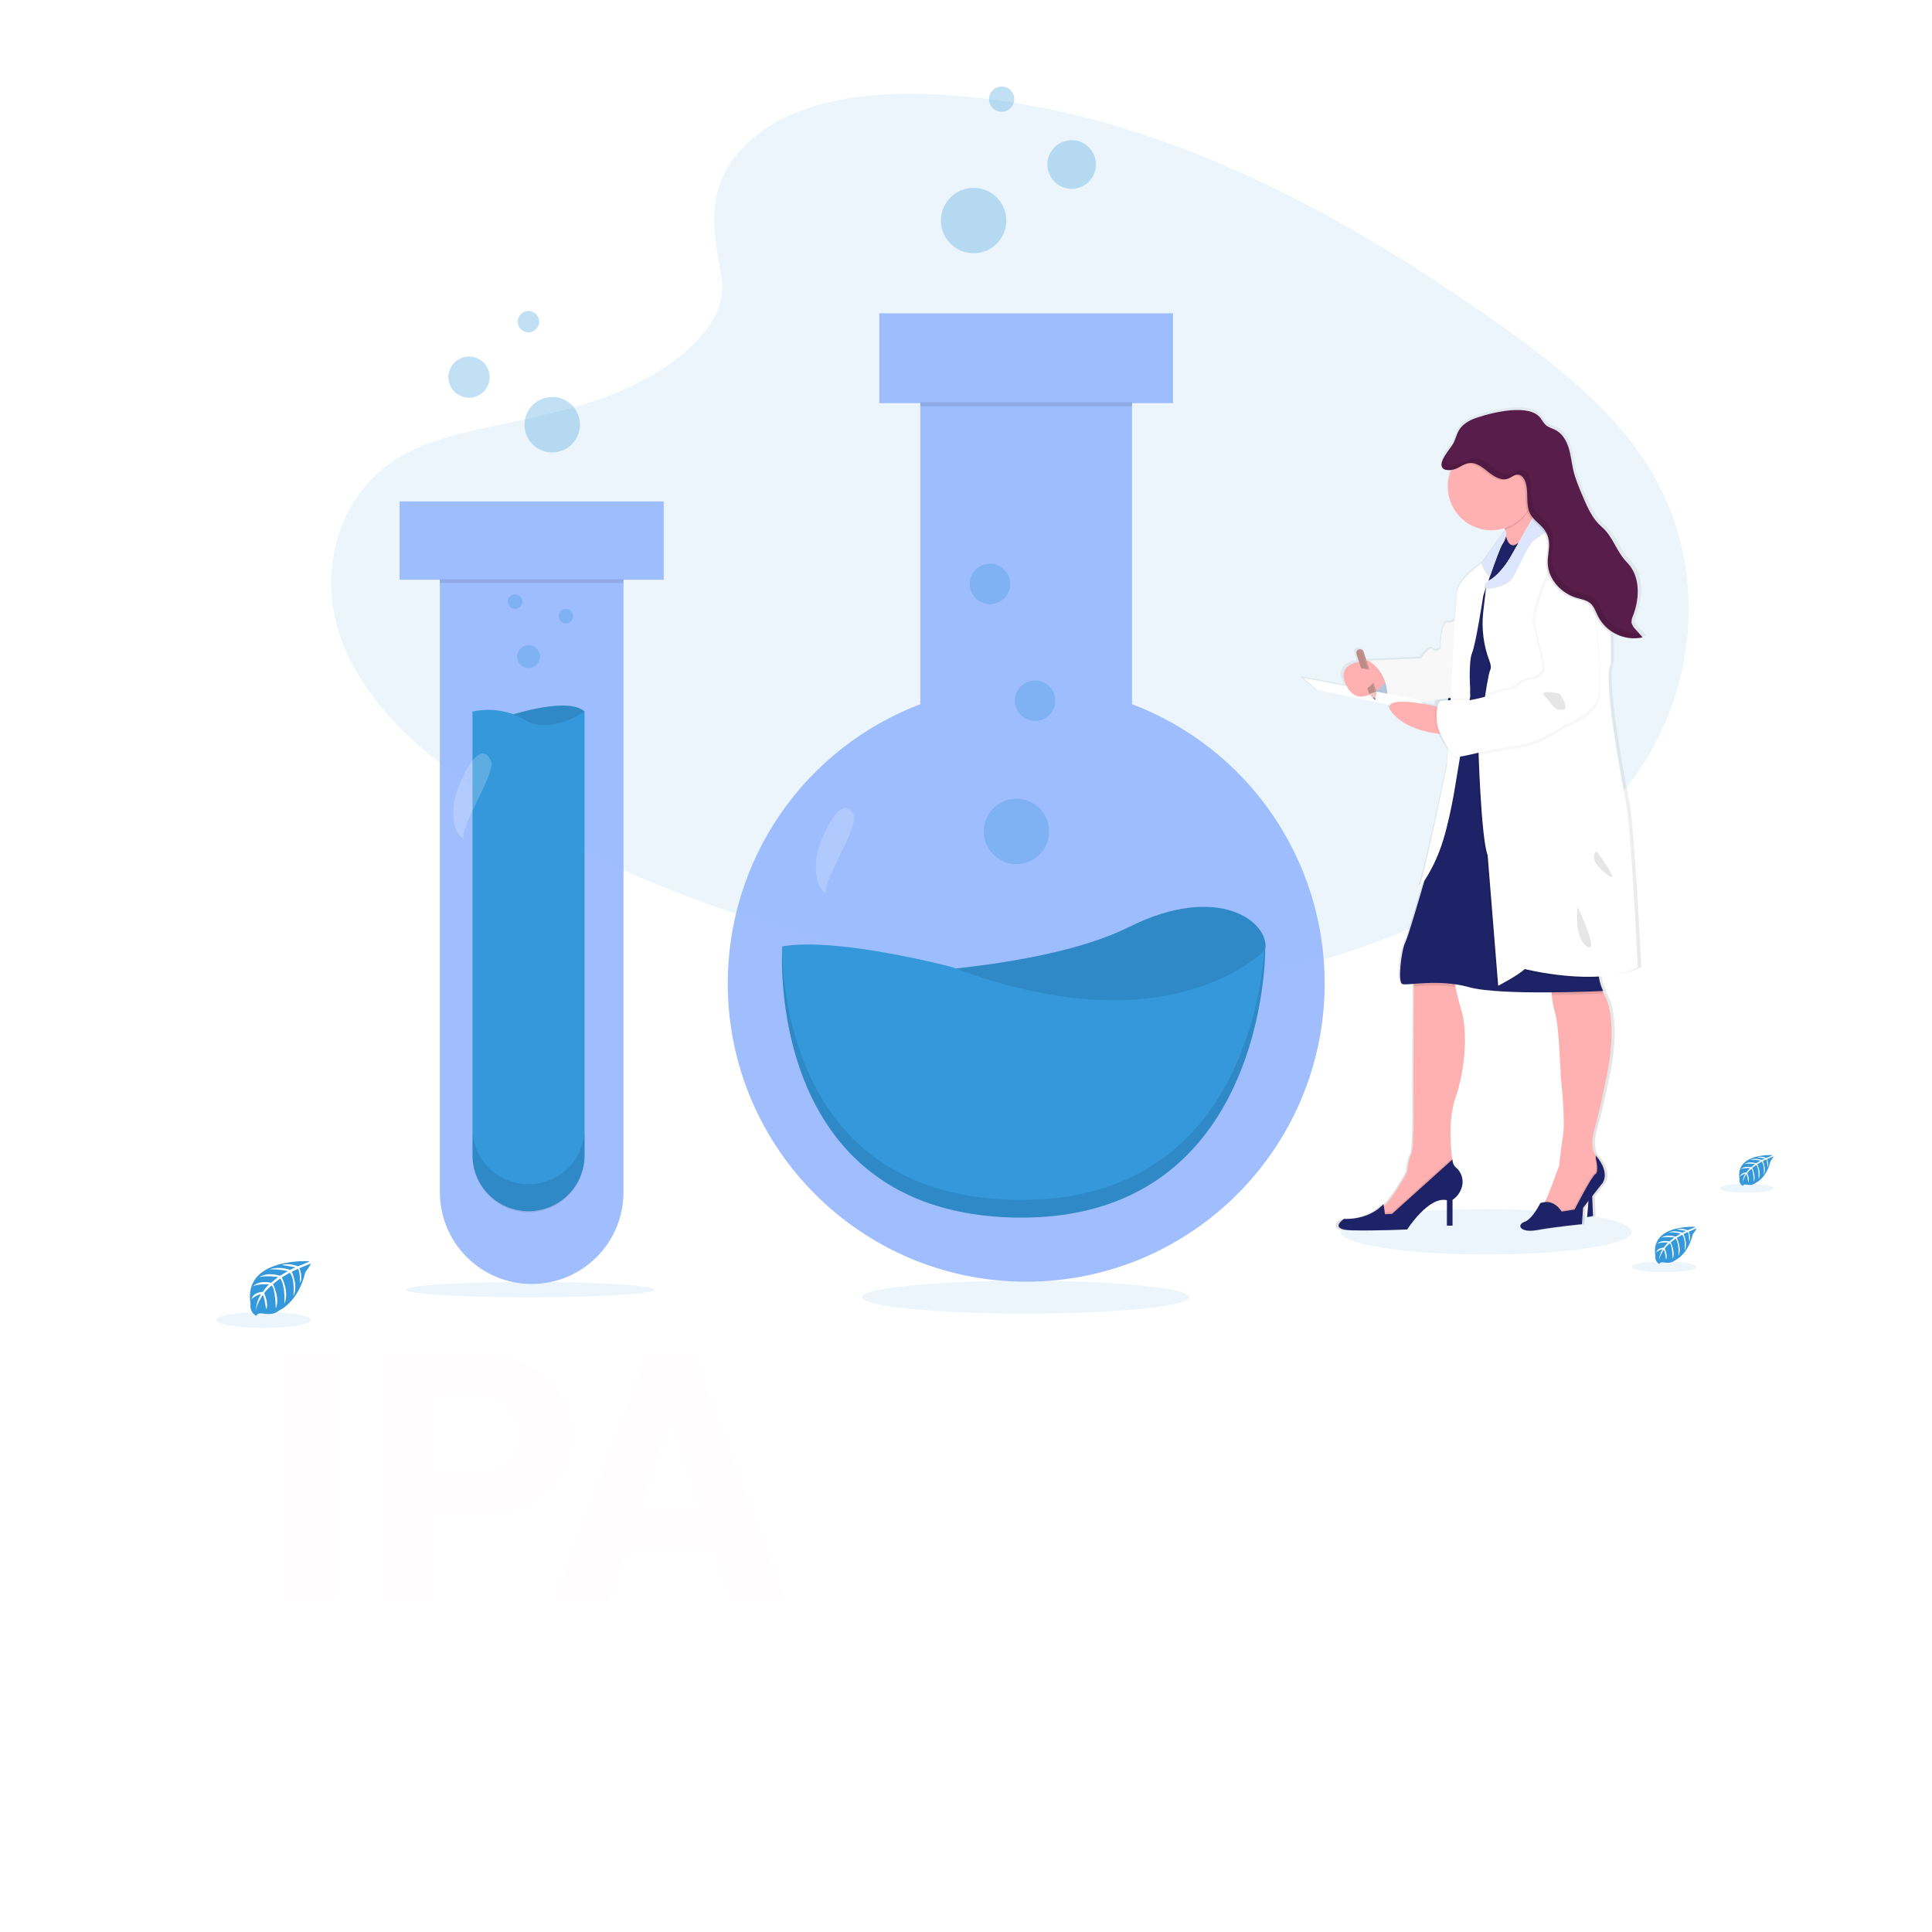 <svg width="134" height="134" viewBox="0 0 134 134" fill="none" xmlns="http://www.w3.org/2000/svg">
<g filter="url(#filter0_dddddd_46:39)">
<rect width="134" height="134" rx="24" fill="#A1D5F9"/>
</g>
<path d="M21.456 87.474C21.456 87.474 16.834 87.195 17.378 90.435C17.378 90.435 17.269 91.007 17.788 91.267C17.788 91.267 17.797 91.026 18.263 91.108C18.429 91.136 18.597 91.144 18.765 91.132C18.992 91.117 19.208 91.028 19.38 90.879C19.38 90.879 20.679 90.342 21.185 88.218C21.185 88.218 21.559 87.755 21.544 87.635L20.764 87.963C20.764 87.963 21.03 88.527 20.821 88.994C20.821 88.994 20.795 87.984 20.645 88.01C20.614 88.015 20.24 88.205 20.24 88.205C20.24 88.205 20.698 89.189 20.349 89.898C20.349 89.898 20.481 88.69 20.094 88.275L19.547 88.597C19.547 88.597 20.084 89.609 19.72 90.435C19.72 90.435 19.813 89.168 19.432 88.674L18.934 89.062C18.934 89.062 19.438 90.061 19.13 90.745C19.13 90.745 19.091 89.27 18.826 89.159C18.826 89.159 18.389 89.543 18.324 89.706C18.324 89.706 18.67 90.429 18.456 90.812C18.456 90.812 18.324 89.828 18.217 89.828C18.217 89.828 17.78 90.479 17.738 90.921C17.738 90.921 17.757 90.257 18.111 89.761C17.861 89.808 17.63 89.928 17.447 90.105C17.447 90.105 17.515 89.644 18.218 89.604C18.218 89.604 18.577 89.111 18.673 89.08C18.673 89.08 17.973 89.022 17.549 89.21C17.549 89.21 17.922 88.773 18.801 88.973L19.293 88.572C19.293 88.572 18.371 88.446 17.981 88.585C17.981 88.585 18.43 88.201 19.425 88.481L19.96 88.161C19.96 88.161 19.174 87.992 18.706 88.052C18.706 88.052 19.2 87.785 20.117 88.074L20.499 87.902C20.499 87.902 19.923 87.793 19.755 87.771C19.586 87.749 19.578 87.707 19.578 87.707C19.942 87.646 20.317 87.687 20.659 87.827C20.659 87.827 21.47 87.525 21.456 87.474Z" fill="#3498DB"/>
<path opacity="0.1" d="M18.272 92.102C20.079 92.102 21.544 91.855 21.544 91.549C21.544 91.243 20.079 90.996 18.272 90.996C16.465 90.996 15 91.243 15 91.549C15 91.855 16.465 92.102 18.272 92.102Z" fill="#3498DB"/>
<path d="M122.947 80.115C122.947 80.115 120.34 79.958 120.651 81.784C120.635 81.877 120.649 81.972 120.691 82.057C120.732 82.141 120.799 82.21 120.883 82.254C120.883 82.254 120.883 82.119 121.15 82.165C121.243 82.18 121.338 82.184 121.433 82.178C121.561 82.169 121.682 82.12 121.779 82.036C121.779 82.036 122.512 81.733 122.797 80.535C122.797 80.535 123.007 80.274 123 80.207L122.562 80.395C122.562 80.395 122.712 80.713 122.594 80.977C122.594 80.977 122.58 80.407 122.496 80.421C122.478 80.421 122.266 80.53 122.266 80.53C122.266 80.53 122.525 81.077 122.331 81.483C122.331 81.483 122.404 80.803 122.186 80.569L121.876 80.75C121.876 80.75 122.179 81.322 121.973 81.787C121.973 81.787 122.027 81.072 121.811 80.794L121.53 81.013C121.53 81.013 121.814 81.575 121.639 81.962C121.639 81.962 121.617 81.13 121.468 81.068C121.361 81.158 121.266 81.26 121.185 81.373C121.185 81.373 121.379 81.781 121.259 81.997C121.259 81.997 121.185 81.443 121.123 81.441C121.123 81.441 120.879 81.807 120.854 82.059C120.866 81.825 120.938 81.599 121.064 81.403C120.923 81.429 120.793 81.497 120.69 81.597C120.69 81.597 120.729 81.337 121.128 81.314C121.128 81.314 121.33 81.036 121.385 81.019C121.385 81.019 120.99 80.986 120.75 81.092C120.75 81.092 120.961 80.847 121.457 80.959L121.734 80.732C121.734 80.732 121.214 80.661 120.994 80.74C120.994 80.74 121.248 80.521 121.808 80.681L122.11 80.5C121.878 80.45 121.64 80.429 121.403 80.44C121.403 80.44 121.681 80.289 122.198 80.452L122.417 80.355C122.417 80.355 122.089 80.291 121.998 80.282C121.907 80.272 121.898 80.246 121.898 80.246C122.103 80.211 122.314 80.235 122.508 80.313C122.508 80.313 122.955 80.144 122.947 80.115Z" fill="#3498DB"/>
<path opacity="0.1" d="M121.152 82.725C122.171 82.725 122.996 82.585 122.996 82.413C122.996 82.241 122.171 82.101 121.152 82.101C120.133 82.101 119.307 82.241 119.307 82.413C119.307 82.585 120.133 82.725 121.152 82.725Z" fill="#3498DB"/>
<path d="M117.587 85.088C117.587 85.088 114.44 84.898 114.816 87.105C114.797 87.217 114.814 87.332 114.864 87.434C114.914 87.536 114.995 87.62 115.096 87.673C115.096 87.673 115.096 87.509 115.424 87.563C115.537 87.582 115.652 87.588 115.766 87.58C115.921 87.569 116.067 87.508 116.184 87.407C116.184 87.407 117.069 87.042 117.412 85.596C117.412 85.596 117.667 85.28 117.657 85.199L117.125 85.427C117.125 85.427 117.307 85.809 117.165 86.127C117.165 86.127 117.147 85.44 117.046 85.456C117.025 85.456 116.769 85.588 116.769 85.588C116.769 85.588 117.082 86.257 116.846 86.741C116.846 86.741 116.935 85.919 116.672 85.638L116.298 85.856C116.298 85.856 116.663 86.546 116.416 87.108C116.416 87.108 116.479 86.246 116.219 85.906L115.881 86.169C115.881 86.169 116.223 86.849 116.014 87.315C116.014 87.315 115.987 86.311 115.807 86.236C115.807 86.236 115.51 86.496 115.466 86.604C115.466 86.604 115.701 87.097 115.555 87.358C115.555 87.358 115.466 86.689 115.392 86.685C115.392 86.685 115.097 87.128 115.064 87.432C115.079 87.151 115.167 86.879 115.319 86.643C115.149 86.675 114.991 86.756 114.866 86.877C114.866 86.877 114.912 86.564 115.391 86.537C115.391 86.537 115.635 86.2 115.701 86.179C115.701 86.179 115.224 86.14 114.935 86.267C114.935 86.267 115.19 85.972 115.788 86.107L116.123 85.833C116.123 85.833 115.495 85.747 115.229 85.842C115.229 85.842 115.536 85.581 116.214 85.771L116.578 85.552C116.578 85.552 116.043 85.438 115.725 85.479C115.725 85.479 116.06 85.298 116.685 85.494L116.945 85.377C116.945 85.377 116.552 85.3 116.439 85.288C116.325 85.276 116.317 85.244 116.317 85.244C116.566 85.203 116.82 85.231 117.053 85.326C117.053 85.326 117.596 85.123 117.587 85.088Z" fill="#3498DB"/>
<path opacity="0.1" d="M115.419 88.238C116.649 88.238 117.646 88.07 117.646 87.862C117.646 87.654 116.649 87.486 115.419 87.486C114.188 87.486 113.191 87.654 113.191 87.862C113.191 88.07 114.188 88.238 115.419 88.238Z" fill="#3498DB"/>
<path opacity="0.1" d="M103.081 87.01C108.657 87.01 113.177 86.305 113.177 85.434C113.177 84.564 108.657 83.859 103.081 83.859C97.504 83.859 92.984 84.564 92.984 85.434C92.984 86.305 97.504 87.01 103.081 87.01Z" fill="#3498DB"/>
<path opacity="0.1" d="M71.132 91.111C77.397 91.111 82.477 90.601 82.477 89.972C82.477 89.344 77.397 88.834 71.132 88.834C64.866 88.834 59.787 89.344 59.787 89.972C59.787 90.601 64.866 91.111 71.132 91.111Z" fill="#3498DB"/>
<path opacity="0.1" d="M36.76 89.98C41.516 89.98 45.371 89.742 45.371 89.448C45.371 89.155 41.516 88.917 36.76 88.917C32.004 88.917 28.148 89.155 28.148 89.448C28.148 89.742 32.004 89.98 36.76 89.98Z" fill="#3498DB"/>
<path opacity="0.1" d="M52.049 9.745C55.243 6.902 60.258 6.319 64.821 6.546C79.156 7.258 92.095 14.178 103.288 22.007C107.341 24.84 111.33 27.894 113.96 31.797C119.318 39.74 117.726 50.745 110.281 57.29C107.748 59.516 104.677 61.226 101.524 62.736C95.919 65.427 89.871 67.587 83.51 68.204C78.973 68.641 74.38 68.286 69.871 67.674C57.269 65.963 44.901 62.184 34.534 55.722C29.988 52.879 25.701 49.357 23.827 44.77C21.952 40.183 23.152 34.37 27.795 31.655C29.715 30.532 32.011 30.024 34.259 29.549C37.568 28.848 40.929 28.157 43.915 26.731C46.999 25.259 50.65 22.412 50.039 19.155C49.385 15.659 48.859 12.588 52.049 9.745Z" fill="#3498DB"/>
<path opacity="0.9" d="M78.517 48.841V27.962H81.36V21.729H60.988V27.962H63.831V48.841C59.905 50.333 56.525 52.982 54.14 56.439C51.754 59.896 50.476 63.996 50.475 68.196C50.475 79.629 59.744 88.896 71.176 88.896C82.609 88.896 91.876 79.629 91.876 68.196C91.876 63.996 90.597 59.895 88.211 56.438C85.825 52.981 82.444 50.332 78.517 48.841Z" fill="#96B7FE"/>
<path opacity="0.1" d="M78.517 27.897H63.827V28.178H78.517V27.897Z" fill="black"/>
<path d="M59.594 67.641C59.594 67.641 72.06 67.422 78.293 64.302C84.526 61.182 88.088 63.968 87.753 65.861C87.418 67.753 85.639 71.424 78.516 71.875C71.393 72.325 59.594 67.641 59.594 67.641Z" fill="#3498DB"/>
<path opacity="0.1" d="M59.594 67.641C59.594 67.641 72.06 67.422 78.293 64.302C84.526 61.182 88.088 63.968 87.753 65.861C87.418 67.753 85.639 71.424 78.516 71.875C71.393 72.325 59.594 67.641 59.594 67.641Z" fill="black"/>
<path d="M54.256 65.64C54.256 65.64 52.924 84.114 70.392 84.448C87.861 84.781 87.754 65.858 87.754 65.858C87.754 65.858 81.302 72.869 66.052 67.082C66.052 67.086 58.151 64.972 54.256 65.64Z" fill="#3498DB"/>
<path opacity="0.1" d="M87.697 65.925C87.348 70.181 85.086 83.503 70.399 83.222C56.002 82.95 54.372 70.364 54.244 65.936C54.164 68.312 54.235 84.137 70.396 84.447C87.869 84.775 87.757 65.857 87.757 65.857C87.757 65.857 87.736 65.885 87.697 65.925Z" fill="black"/>
<path opacity="0.3" d="M70.499 59.935C71.751 59.935 72.765 58.92 72.765 57.668C72.765 56.416 71.751 55.401 70.499 55.401C69.247 55.401 68.232 56.416 68.232 57.668C68.232 58.92 69.247 59.935 70.499 59.935Z" fill="#3498DB"/>
<path opacity="0.3" d="M71.793 50.002C72.568 50.002 73.196 49.374 73.196 48.6C73.196 47.825 72.568 47.197 71.793 47.197C71.018 47.197 70.39 47.825 70.39 48.6C70.39 49.374 71.018 50.002 71.793 50.002Z" fill="#3498DB"/>
<path opacity="0.3" d="M68.663 41.905C69.437 41.905 70.066 41.277 70.066 40.502C70.066 39.727 69.437 39.099 68.663 39.099C67.888 39.099 67.26 39.727 67.26 40.502C67.26 41.277 67.888 41.905 68.663 41.905Z" fill="#3498DB"/>
<path opacity="0.2" d="M56.642 59.416C56.522 60.372 56.545 61.569 57.4 62.015C56.683 61.641 59.619 57.4 59.203 56.534C58.312 54.686 56.751 58.529 56.642 59.416Z" fill="white"/>
<path opacity="0.3" d="M67.528 17.563C68.781 17.563 69.795 16.548 69.795 15.296C69.795 14.044 68.781 13.029 67.528 13.029C66.277 13.029 65.262 14.044 65.262 15.296C65.262 16.548 66.277 17.563 67.528 17.563Z" fill="#3498DB"/>
<path opacity="0.3" d="M74.329 13.095C75.26 13.095 76.014 12.34 76.014 11.41C76.014 10.479 75.26 9.724 74.329 9.724C73.398 9.724 72.644 10.479 72.644 11.41C72.644 12.34 73.398 13.095 74.329 13.095Z" fill="#3498DB"/>
<path opacity="0.3" d="M69.472 7.752C69.956 7.752 70.348 7.36 70.348 6.876C70.348 6.392 69.956 6 69.472 6C68.988 6 68.596 6.392 68.596 6.876C68.596 7.36 68.988 7.752 69.472 7.752Z" fill="#3498DB"/>
<path opacity="0.9" d="M46.035 34.779H27.715V40.212H30.507V82.603C30.496 83.447 30.652 84.284 30.968 85.066C31.283 85.849 31.75 86.561 32.343 87.161C32.935 87.761 33.641 88.238 34.419 88.563C35.197 88.889 36.032 89.056 36.876 89.056C37.719 89.056 38.555 88.889 39.333 88.563C40.111 88.238 40.817 87.761 41.41 87.161C42.002 86.561 42.469 85.849 42.785 85.066C43.1 84.284 43.256 83.447 43.245 82.603V40.212H46.035V34.779Z" fill="#96B7FE"/>
<path d="M34.751 49.817C34.751 49.817 39.285 48.197 40.546 49.349C40.546 49.349 38.71 52.047 37.02 51.939C35.329 51.831 34.751 49.817 34.751 49.817Z" fill="#3498DB"/>
<path opacity="0.1" d="M34.751 49.817C34.751 49.817 39.285 48.197 40.546 49.349C40.546 49.349 38.71 52.047 37.02 51.939C35.329 51.831 34.751 49.817 34.751 49.817Z" fill="black"/>
<path d="M40.544 49.353V80.12C40.544 80.63 40.444 81.135 40.248 81.607C40.053 82.079 39.767 82.507 39.406 82.868C39.045 83.229 38.617 83.515 38.145 83.71C37.674 83.906 37.168 84.006 36.658 84.006C35.627 84.006 34.639 83.597 33.91 82.868C33.181 82.139 32.772 81.15 32.772 80.12V49.353C32.772 49.353 34.643 48.849 36.405 49.929C38.168 51.01 40.544 49.353 40.544 49.353Z" fill="#3498DB"/>
<path opacity="0.1" d="M43.243 40.178H30.505V40.429H43.243V40.178Z" fill="black"/>
<path opacity="0.1" d="M36.658 82.135C36.148 82.135 35.642 82.035 35.17 81.839C34.699 81.644 34.27 81.358 33.91 80.996C33.549 80.635 33.262 80.207 33.067 79.735C32.872 79.264 32.772 78.758 32.772 78.248V80.191C32.772 81.222 33.181 82.21 33.91 82.939C34.639 83.668 35.627 84.077 36.658 84.077C37.689 84.077 38.677 83.668 39.406 82.939C40.135 82.21 40.544 81.222 40.544 80.191V78.248C40.544 78.758 40.444 79.264 40.249 79.735C40.053 80.207 39.767 80.635 39.406 80.996C39.045 81.358 38.617 81.644 38.145 81.839C37.674 82.035 37.168 82.135 36.658 82.135Z" fill="black"/>
<path opacity="0.3" d="M36.659 46.332C37.096 46.332 37.451 45.977 37.451 45.54C37.451 45.103 37.096 44.748 36.659 44.748C36.222 44.748 35.867 45.103 35.867 45.54C35.867 45.977 36.222 46.332 36.659 46.332Z" fill="#3498DB"/>
<path opacity="0.3" d="M39.249 43.237C39.528 43.237 39.754 43.011 39.754 42.733C39.754 42.455 39.528 42.229 39.249 42.229C38.971 42.229 38.745 42.455 38.745 42.733C38.745 43.011 38.971 43.237 39.249 43.237Z" fill="#3498DB"/>
<path opacity="0.3" d="M35.723 42.23C36.001 42.23 36.227 42.004 36.227 41.726C36.227 41.447 36.001 41.222 35.723 41.222C35.445 41.222 35.219 41.447 35.219 41.726C35.219 42.004 35.445 42.23 35.723 42.23Z" fill="#3498DB"/>
<path opacity="0.2" d="M31.491 55.639C31.371 56.594 31.395 57.791 32.249 58.237C31.532 57.863 34.469 53.623 34.052 52.756C33.159 50.91 31.601 54.752 31.491 55.639Z" fill="white"/>
<path opacity="0.3" d="M38.301 31.379C39.364 31.379 40.225 30.518 40.225 29.456C40.225 28.393 39.364 27.532 38.301 27.532C37.239 27.532 36.378 28.393 36.378 29.456C36.378 30.518 37.239 31.379 38.301 31.379Z" fill="#3498DB"/>
<path opacity="0.3" d="M32.531 27.588C33.321 27.588 33.961 26.948 33.961 26.158C33.961 25.368 33.321 24.727 32.531 24.727C31.741 24.727 31.101 25.368 31.101 26.158C31.101 26.948 31.741 27.588 32.531 27.588Z" fill="#3498DB"/>
<path opacity="0.3" d="M36.652 23.054C37.063 23.054 37.396 22.721 37.396 22.311C37.396 21.9 37.063 21.567 36.652 21.567C36.242 21.567 35.909 21.9 35.909 22.311C35.909 22.721 36.242 23.054 36.652 23.054Z" fill="#3498DB"/>
<path d="M112.962 55.352C112.962 55.352 111.284 47.004 111.926 45.965C111.926 45.965 111.949 45 111.911 43.77C111.911 43.723 111.911 43.675 111.911 43.627C112.023 43.704 112.141 43.773 112.263 43.833C112.854 44.138 113.534 44.226 114.184 44.081L113.673 43.515C113.552 43.379 113.424 43.234 113.398 43.054C113.391 42.882 113.428 42.711 113.507 42.557C113.989 41.338 114.019 39.803 113.085 38.873C112.3 38.09 112.107 37.08 111.259 36.365C110.635 35.842 110.293 35.074 109.97 34.334C109.696 33.706 109.423 33.074 109.264 32.409C109.142 31.89 109.094 31.353 108.925 30.846C108.757 30.338 108.444 29.845 107.953 29.619C107.771 29.555 107.594 29.477 107.425 29.384C107.215 29.244 107.089 29.014 106.938 28.814C106.173 27.796 103.592 28.395 102.372 28.808C102.041 28.912 101.734 29.082 101.47 29.308L101.481 29.289L101.511 29.245C101.378 29.352 101.263 29.481 101.17 29.625C100.992 29.907 100.918 30.239 100.77 30.536C100.591 30.897 99.596 31.904 100.023 32.31C100.052 32.337 100.086 32.359 100.123 32.375C100.282 32.441 100.457 32.458 100.627 32.426C100.62 32.44 100.614 32.454 100.608 32.468C100.463 32.826 100.389 33.209 100.389 33.596C100.397 34.405 100.725 35.178 101.302 35.745C101.879 36.312 102.658 36.626 103.466 36.619C103.786 36.62 104.104 36.571 104.409 36.475C104.417 36.513 104.423 36.551 104.43 36.59C104.43 36.606 104.43 36.621 104.438 36.637L104.384 36.712L104.375 36.698L102.78 38.929C102.536 39.099 101.131 40.116 101.055 40.878C100.972 41.713 100.889 42.69 100.889 42.69L100.878 42.899C100.809 42.957 100.727 43 100.64 43.023C100.552 43.047 100.46 43.052 100.371 43.037C99.873 42.955 99.873 44.87 99.873 44.87C99.873 44.87 99.545 45.175 99.314 44.91C99.084 44.645 98.486 45.541 98.486 45.541L94.714 45.704H94.628L94.424 45.074C94.402 45.009 94.355 44.955 94.294 44.924C94.233 44.892 94.162 44.886 94.096 44.906C94.08 44.91 94.065 44.916 94.05 44.924L94.037 44.933C94.028 44.938 94.019 44.945 94.011 44.952C94.006 44.955 94.001 44.959 93.997 44.964C93.989 44.97 93.982 44.977 93.976 44.984C93.972 44.989 93.968 44.994 93.965 44.999L93.959 45.005C93.935 45.038 93.919 45.075 93.913 45.115C93.906 45.154 93.909 45.194 93.921 45.233L94.096 45.773C93.369 45.919 92.624 46.332 93.231 47.469L90.156 46.901L91.151 47.736L96.291 48.796C96.223 48.919 96.268 49.095 96.48 49.343C97.393 50.417 99.062 50.708 99.732 50.784C99.908 51.179 100.128 51.553 100.388 51.899L100.329 52.968C100.329 52.968 98.632 61.125 98.32 61.539C98.475 61.36 98.615 61.17 98.742 60.97C98.248 62.647 97.559 64.941 97.379 65.284C97.088 65.831 96.819 68.053 97.15 68.196C97.254 68.24 97.542 68.219 97.956 68.188V68.371L97.938 75.342C97.938 75.342 98.021 79.619 97.792 80.026C97.564 80.433 97.502 81.288 97.502 81.288C97.502 81.288 96.586 82.975 95.862 83.653L95.846 83.667L95.823 83.507C95.823 83.507 94.948 84.608 93.026 84.546C93.026 84.546 91.865 85.3 93.586 85.34C95.306 85.381 97.501 85.279 97.501 85.279C97.501 85.279 99.032 82.938 100.319 83.243V85.014H100.713V83.228C100.896 83.107 101.052 82.951 101.172 82.769C101.292 82.586 101.374 82.381 101.413 82.166C101.447 81.945 101.422 81.718 101.342 81.509C101.262 81.301 101.128 81.116 100.955 80.975C100.877 80.904 100.814 80.818 100.771 80.722C100.728 80.626 100.705 80.522 100.703 80.417L100.689 80.429C100.689 80.394 100.68 80.358 100.675 80.32C100.565 79.404 100.422 77.518 100.921 76.121C101.604 74.206 101.812 71.54 101.314 69.951C101.154 69.444 101.023 68.928 100.921 68.406C100.909 68.34 100.897 68.277 100.887 68.218C101.228 68.265 101.565 68.334 101.896 68.425C103.051 68.742 105.574 68.801 107.728 68.785C107.733 68.844 107.74 68.905 107.746 68.967C107.786 69.397 107.867 69.822 107.989 70.236C108.258 71.051 108.383 74.634 108.383 74.634C108.383 74.634 108.732 77.581 108.541 78.781C108.432 79.448 108.34 80.118 108.28 80.79V80.803C108.28 80.803 107.709 82.431 107.296 83.318C107.285 83.341 107.275 83.363 107.264 83.385C107.152 83.395 107.042 83.419 106.936 83.456C106.936 83.456 106.377 84.576 105.818 84.76C105.258 84.943 105.445 85.553 106.709 85.329C107.973 85.105 109.88 84.922 109.88 84.922L109.963 83.782L110.351 83.296L110.253 84.434L110.667 84.353L110.613 82.968L111.248 82.173C111.248 82.173 112.013 81.491 110.875 80.148V80.177C110.863 80.157 110.851 80.137 110.838 80.119V80.112C110.65 79.819 110.499 79.273 110.774 78.305C111.272 76.555 111.562 74.966 111.562 74.966C111.562 74.966 112.674 70.711 111.336 68.697H111.397C111.259 68.414 111.162 68.113 111.108 67.803C111.101 67.765 111.096 67.727 111.089 67.693C112.073 67.636 113.05 67.457 113.841 67.072C113.832 67.06 113.356 56.961 112.962 55.352ZM100.406 48.31V48.33L100.201 48.339L100.406 48.31ZM99.709 48.406C99.676 48.413 99.644 48.428 99.617 48.45C99.53 48.574 99.475 48.717 99.458 48.867L99.141 48.795C99.141 48.795 98.922 48.748 98.594 48.696L98.442 48.544C98.864 48.504 99.297 48.457 99.709 48.406Z" fill="url(#paint0_linear_46:39)"/>
<path d="M110.201 82.978L110.08 84.419L110.486 84.338L110.425 82.776L110.201 82.978Z" fill="#1D2366"/>
<path d="M100.949 76.141C100.461 77.533 100.601 79.412 100.71 80.325C100.75 80.663 100.788 80.872 100.788 80.872C100.788 80.872 100.057 82.537 99.996 82.598C99.935 82.659 97.844 83.934 97.844 83.934L96.383 84.786C96.383 84.786 94.901 84.136 95.617 83.911C95.762 83.853 95.893 83.763 96 83.65C96.709 82.974 97.606 81.293 97.606 81.293C97.606 81.293 97.667 80.441 97.89 80.036C98.113 79.63 98.032 75.369 98.032 75.369L98.05 68.42V67.515L100.83 67.536C100.848 67.843 100.888 68.149 100.95 68.451C101.051 68.971 101.18 69.485 101.338 69.991C101.821 71.577 101.619 74.232 100.949 76.141Z" fill="#FFB0B1"/>
<path opacity="0.1" d="M100.786 80.872C100.786 80.872 100.056 82.537 99.995 82.598C99.933 82.659 97.844 83.934 97.844 83.934L96.383 84.786C96.383 84.786 94.901 84.136 95.617 83.911C95.762 83.853 95.893 83.763 96 83.65L96.064 84.094L96.551 84.073L100.71 80.325C100.749 80.662 100.786 80.872 100.786 80.872Z" fill="black"/>
<path d="M100.736 80.422L96.546 84.196L96.058 84.216L95.957 83.506C95.957 83.506 95.105 84.6 93.217 84.541C93.217 84.541 92.081 85.292 93.764 85.332C95.447 85.373 97.6 85.271 97.6 85.271C97.6 85.271 99.101 82.938 100.359 83.243V85.008H100.745V83.222C100.924 83.101 101.078 82.945 101.195 82.763C101.313 82.582 101.393 82.378 101.429 82.165C101.463 81.945 101.439 81.72 101.361 81.512C101.282 81.304 101.152 81.12 100.981 80.977C100.904 80.906 100.843 80.82 100.801 80.725C100.759 80.629 100.737 80.526 100.736 80.422Z" fill="#1D2366"/>
<path d="M110.587 78.311C110.317 79.277 110.465 79.82 110.649 80.112V80.119C110.888 80.48 111.054 80.885 111.137 81.31L111.155 81.401L109.248 84.181L108.213 84.587C108.213 84.587 106.549 84.019 106.853 83.856C106.93 83.816 107.049 83.606 107.181 83.31C107.589 82.435 108.149 80.81 108.149 80.81V80.796C108.207 80.125 108.301 79.458 108.405 78.793C108.591 77.598 108.25 74.661 108.25 74.661C108.25 74.661 108.128 71.091 107.864 70.278C107.745 69.865 107.665 69.442 107.626 69.014C107.572 68.504 107.56 68.087 107.56 68.087C107.56 68.087 108.653 66.565 110.664 68.208C110.824 68.34 110.965 68.494 111.083 68.664C112.47 70.633 111.354 74.986 111.354 74.986C111.354 74.986 111.074 76.567 110.587 78.311Z" fill="#FFB0B1"/>
<path opacity="0.1" d="M111.155 81.396L109.248 84.176L108.213 84.581C108.213 84.581 106.549 84.014 106.853 83.851C106.93 83.81 107.049 83.6 107.181 83.304C107.885 83.304 108.251 83.969 108.251 83.969L109.143 83.828C109.143 83.828 110.321 81.514 110.584 81.373C110.848 81.232 110.625 80.317 110.625 80.317V80.084L110.645 80.109V80.115C110.886 80.478 111.053 80.883 111.137 81.31L111.155 81.396Z" fill="black"/>
<path d="M108.314 84.034C108.314 84.034 107.807 83.101 106.833 83.445C106.833 83.445 106.287 84.562 105.74 84.744C105.193 84.927 105.375 85.535 106.615 85.312C107.855 85.089 109.719 84.906 109.719 84.906L109.8 83.77L111.058 82.167C111.058 82.167 111.809 81.487 110.692 80.148V80.381C110.692 80.381 110.911 81.294 110.652 81.436C110.393 81.579 109.212 83.891 109.212 83.891L108.314 84.034Z" fill="#1D2366"/>
<path opacity="0.1" d="M100.827 67.537C100.845 67.844 100.885 68.15 100.947 68.452C99.802 68.284 98.74 68.368 98.045 68.421V67.516L100.827 67.537Z" fill="black"/>
<path opacity="0.1" d="M111.195 68.917C111.195 68.917 109.568 68.996 107.631 69.012C107.576 68.501 107.564 68.085 107.564 68.085C107.564 68.085 108.657 66.562 110.668 68.206C110.828 68.338 110.969 68.492 111.087 68.662C111.119 68.749 111.155 68.834 111.195 68.917Z" fill="black"/>
<path d="M111.195 68.734C111.195 68.734 104.073 69.079 101.901 68.471C99.728 67.863 97.579 68.389 97.254 68.247C96.93 68.104 97.194 65.893 97.473 65.346C97.752 64.798 99.32 59.258 99.32 59.258L100.821 51.425L102.405 50.988L102.514 50.957L105.271 50.192L107.293 49.634C107.293 49.634 111.31 65.319 110.965 66.474C110.84 66.917 110.82 67.383 110.907 67.835C110.961 68.147 111.058 68.45 111.195 68.734Z" fill="#1D2366"/>
<path d="M95.592 46.068C95.592 46.068 94.171 47.59 95.247 48.442C96.323 49.294 97.032 48.524 97.032 48.524L95.592 46.068Z" fill="#C7DAF5"/>
<path opacity="0.1" d="M95.592 46.068C95.592 46.068 94.171 47.59 95.247 48.442C96.323 49.294 97.032 48.524 97.032 48.524L95.592 46.068Z" fill="black"/>
<path d="M107.087 36.045C107.087 36.045 106.921 36.203 106.669 36.438C106.312 36.771 105.783 37.26 105.312 37.67C104.656 38.236 104.126 38.654 104.317 38.297C104.509 37.939 104.473 37.325 104.377 36.746L104.358 36.631C104.278 36.206 104.173 35.787 104.043 35.375C104.043 35.375 105.094 34.017 105.675 33.481C105.894 33.281 106.044 33.195 106.052 33.335C106.063 33.526 106.206 33.941 106.38 34.392C106.386 34.405 106.392 34.419 106.397 34.432C106.515 34.735 106.648 35.051 106.765 35.321C106.943 35.736 107.087 36.045 107.087 36.045Z" fill="#FFB0B1"/>
<path opacity="0.1" d="M106.396 34.432C106.297 34.963 106.058 35.458 105.702 35.865C105.347 36.273 104.888 36.577 104.375 36.746C104.295 36.282 104.183 35.824 104.041 35.375C104.041 35.375 106.019 32.818 106.049 33.335C106.068 33.532 106.215 33.967 106.396 34.432Z" fill="black"/>
<path opacity="0.1" d="M104.181 37.429L104.437 37.07C104.437 37.07 104.606 38.104 105.23 37.648C105.855 37.192 105.887 41.082 105.887 41.082L105.215 51.096L100.375 50.806L100.512 45.968L101.059 43.532L102.414 39.986L103.225 38.815L104.181 37.429Z" fill="black"/>
<path d="M105.884 41.143L105.279 50.197L105.215 51.156L102.516 50.995L102.407 50.989L100.372 50.867L100.509 46.028L101.055 43.593L102.41 40.047L103.225 38.875L104.184 37.491L104.44 37.13C104.44 37.13 104.609 38.165 105.234 37.708L105.246 37.7C105.855 37.308 105.884 41.143 105.884 41.143Z" fill="#1D2366"/>
<path d="M101.131 42.741C101.131 42.741 100.888 43.248 100.4 43.167C99.913 43.086 99.914 44.993 99.914 44.993C99.914 44.993 99.586 45.297 99.367 45.034C99.148 44.77 98.556 45.662 98.556 45.662L94.863 45.825C94.863 45.825 96.503 46.575 96.182 48.849C96.182 48.849 101.759 48.503 101.944 47.974C102.13 47.445 101.131 42.741 101.131 42.741Z" fill="white"/>
<path opacity="0.03" d="M101.131 42.741C101.131 42.741 100.888 43.248 100.4 43.167C99.913 43.086 99.914 44.993 99.914 44.993C99.914 44.993 99.586 45.297 99.367 45.034C99.148 44.77 98.556 45.662 98.556 45.662L94.863 45.825C94.863 45.825 96.503 46.575 96.182 48.849C96.182 48.849 101.759 48.503 101.944 47.974C102.13 47.445 101.131 42.741 101.131 42.741Z" fill="black"/>
<path d="M90.397 47.022L91.371 47.854L99.387 49.538L98.392 48.524L90.397 47.022Z" fill="white"/>
<path d="M104.195 37.749C104.063 37.948 103.682 38.993 103.363 39.902C103.098 40.659 102.876 41.323 102.876 41.323C102.876 41.323 102.359 44.693 102.095 45.3C101.832 45.908 101.974 48.286 101.974 48.286L100.99 54.15C100.99 54.15 100.544 57.174 99.855 58.979C99.179 60.752 98.413 61.586 98.393 61.611C98.698 61.199 100.361 53.07 100.361 53.07L100.908 42.822C100.908 42.822 100.989 41.848 101.071 41.016C101.153 40.184 102.795 39.048 102.795 39.048L104.383 36.79C104.546 37.012 104.439 37.383 104.195 37.749Z" fill="white"/>
<path d="M100.054 50.918C100.054 50.918 97.72 50.817 96.584 49.457C95.448 48.097 99.202 48.91 99.202 48.91L100.175 49.129L100.054 50.918Z" fill="#FFB0B1"/>
<path opacity="0.1" d="M110.972 66.482C110.847 66.925 110.827 67.391 110.914 67.843C108.364 68.025 105.636 67.334 105.636 67.334C105.129 67.8 103.789 68.49 103.789 68.49L103.059 59.44C102.593 58.221 102.41 51.83 102.41 51.83C102.41 51.83 102.452 51.495 102.52 50.994C102.52 50.982 102.52 50.969 102.525 50.957C102.708 49.557 103.072 46.93 103.244 46.574C103.488 46.088 102.494 44.79 102.494 44.79L102.946 40.932L103.001 40.467C103.955 40.041 104.686 38.681 104.686 38.681L105.246 37.697C105.857 37.306 105.886 41.141 105.886 41.141L105.281 50.195L107.302 49.637C107.302 49.637 111.317 65.325 110.972 66.482Z" fill="black"/>
<path d="M113.59 67.11C110.811 68.49 105.757 67.212 105.757 67.212C105.25 67.679 103.911 68.369 103.911 68.369L103.18 59.318C102.714 58.101 102.532 51.709 102.532 51.709C102.532 51.709 103.12 46.941 103.363 46.454C103.434 46.312 103.4 46.101 103.316 45.873C102.901 44.789 102.748 43.623 102.871 42.468L103.065 40.812L103.12 40.347C104.073 39.92 104.804 38.56 104.804 38.56L105.312 37.67L106.248 36.03L106.691 35.253L106.766 35.321L107.341 35.842C107.341 35.842 107.585 36.043 107.95 36.352C108.746 37.023 110.122 38.204 110.83 38.925C111.455 39.563 111.651 42.038 111.705 43.901C111.743 45.127 111.72 46.088 111.72 46.088C111.09 47.122 112.734 55.443 112.734 55.443C113.123 57.046 113.59 67.11 113.59 67.11Z" fill="white"/>
<path opacity="0.03" d="M108.255 38.54C108.255 38.54 106.347 42.173 106.571 43.552C106.795 44.931 107.423 46.495 107.118 46.86C107.013 46.998 106.878 47.11 106.723 47.188C106.568 47.265 106.398 47.306 106.224 47.306C105.92 47.327 105.108 47.894 105.108 47.956C105.108 48.017 104.358 48.017 103.686 48.301C103.015 48.585 102.022 48.747 102.022 48.747C102.022 48.747 100.094 48.686 99.912 48.869C99.729 49.051 99.546 50.147 99.932 51.02C100.318 51.892 100.744 52.542 101.068 52.66C101.393 52.778 103.442 52.092 105.106 51.929C106.769 51.766 108.583 50.452 108.583 50.452C108.583 50.452 110.571 49.741 110.917 48.544C111.262 47.346 110.49 40.772 110.49 40.772C110.49 40.772 109.895 37.708 108.255 38.54Z" fill="black"/>
<path opacity="0.03" d="M108.01 38.236C108.01 38.236 106.103 41.868 106.326 43.248C106.549 44.628 107.178 46.191 106.873 46.556C106.768 46.694 106.633 46.806 106.478 46.884C106.323 46.961 106.153 47.002 105.979 47.002C105.675 47.023 104.864 47.59 104.864 47.651C104.864 47.713 104.113 47.712 103.442 47.996C102.772 48.28 101.778 48.442 101.778 48.442C101.778 48.442 99.85 48.382 99.668 48.565C99.485 48.747 99.302 49.843 99.688 50.715C100.074 51.588 100.5 52.238 100.825 52.356C101.149 52.474 103.199 51.787 104.863 51.625C106.527 51.464 108.335 50.145 108.335 50.145C108.335 50.145 110.323 49.435 110.668 48.238C111.014 47.04 110.242 40.466 110.242 40.466C110.242 40.466 109.654 37.404 108.01 38.236Z" fill="black"/>
<path d="M108.193 38.358C108.193 38.358 106.287 41.99 106.505 43.365C106.724 44.739 107.357 46.308 107.052 46.673C106.948 46.811 106.813 46.924 106.658 47.001C106.503 47.079 106.332 47.119 106.159 47.119C105.855 47.14 105.043 47.707 105.043 47.769C105.043 47.83 104.292 47.83 103.622 48.114C102.952 48.398 101.958 48.56 101.958 48.56C101.958 48.56 100.03 48.499 99.847 48.682C99.665 48.864 99.482 49.96 99.868 50.833C100.254 51.705 100.679 52.355 101.004 52.473C101.329 52.591 103.378 51.905 105.042 51.742C106.707 51.579 108.512 50.262 108.512 50.262C108.512 50.262 110.5 49.551 110.846 48.354C111.191 47.156 110.419 40.582 110.419 40.582C110.419 40.582 109.836 37.526 108.193 38.358Z" fill="white"/>
<path opacity="0.1" d="M108.152 48.098C108.152 48.098 106.63 47.794 107.158 48.301C107.686 48.809 107.685 49.255 108.335 49.234C108.984 49.213 108.152 48.098 108.152 48.098Z" fill="black"/>
<path opacity="0.1" d="M110.73 59.035C110.73 59.035 110.04 59.502 111.358 60.577C112.677 61.652 110.73 59.035 110.73 59.035Z" fill="black"/>
<path opacity="0.1" d="M109.41 62.87C109.41 62.931 109.167 65.102 110.08 65.65C110.993 66.197 109.41 62.87 109.41 62.87Z" fill="black"/>
<path d="M94.922 45.823C94.187 45.848 92.596 46.074 93.421 47.611C94.15 48.971 95.375 48.063 96.06 47.372C95.893 46.729 95.486 46.175 94.922 45.823Z" fill="#FFB0B1"/>
<path d="M96.072 47.359C96.083 47.349 96.093 47.339 96.103 47.329C96.093 47.339 96.083 47.349 96.072 47.359Z" fill="#FFB0B1"/>
<path opacity="0.1" d="M107.95 36.413C107.169 36.946 106.514 37.397 106.387 37.491C106.036 37.749 105.367 39.271 104.941 40.047C104.597 40.673 103.485 40.834 103.065 40.873L103.116 40.413C104.069 39.987 104.8 38.627 104.8 38.627L106.687 35.32L107.337 35.908C107.337 35.908 107.585 36.104 107.95 36.413Z" fill="black"/>
<path d="M107.95 36.352C107.169 36.885 106.514 37.337 106.387 37.429C106.036 37.689 105.367 39.21 104.941 39.986C104.597 40.612 103.485 40.772 103.065 40.812L103.12 40.347C104.074 39.92 104.804 38.56 104.804 38.56L106.691 35.253L107.341 35.842C107.341 35.842 107.585 36.039 107.95 36.352Z" fill="#DCE7FF"/>
<path d="M106.447 33.762C106.448 33.974 106.426 34.185 106.381 34.392C106.299 34.778 106.142 35.145 105.917 35.47C105.509 36.064 104.901 36.492 104.204 36.676C103.507 36.86 102.767 36.789 102.118 36.474C101.47 36.159 100.955 35.623 100.669 34.961C100.382 34.3 100.342 33.557 100.556 32.869C100.769 32.18 101.223 31.591 101.834 31.209C102.445 30.826 103.173 30.675 103.885 30.783C104.598 30.891 105.249 31.251 105.719 31.797C106.189 32.344 106.447 33.041 106.447 33.762Z" fill="#FFB0B1"/>
<path opacity="0.1" d="M111.708 43.901C111.296 43.647 110.96 43.285 110.736 42.855C110.567 42.52 110.454 42.134 110.163 41.894C109.903 41.682 109.551 41.63 109.228 41.535C108.16 41.218 107.26 40.242 107.229 39.129C107.214 38.605 107.377 38.081 107.303 37.563C107.261 37.269 107.143 36.99 106.962 36.755C106.874 36.641 106.776 36.535 106.669 36.439C106.527 36.304 106.377 36.174 106.248 36.031C106.165 35.943 106.091 35.846 106.03 35.741C105.982 35.655 105.942 35.565 105.913 35.471C105.714 34.85 105.894 34.111 105.671 33.482C105.671 33.471 105.663 33.459 105.659 33.448C105.574 33.224 105.402 33.001 105.165 32.983C104.927 32.966 104.721 33.164 104.493 33.253C104.017 33.438 103.502 33.123 103.105 32.802C102.708 32.48 102.259 32.113 101.753 32.185C101.42 32.232 101.155 32.461 100.848 32.579C100.776 32.605 100.703 32.625 100.629 32.64C100.89 31.991 101.369 31.453 101.983 31.118C102.598 30.783 103.31 30.673 103.997 30.805C104.684 30.938 105.303 31.306 105.749 31.846C106.195 32.385 106.438 33.063 106.439 33.763C106.439 33.975 106.417 34.186 106.372 34.393C106.379 34.406 106.384 34.42 106.389 34.433C106.508 34.736 106.64 35.052 106.757 35.322L107.332 35.843C107.332 35.843 107.576 36.044 107.941 36.353C108.737 37.024 110.113 38.205 110.821 38.926C111.455 39.563 111.651 42.038 111.708 43.901Z" fill="black"/>
<path d="M100.819 30.723C100.965 30.427 101.038 30.095 101.211 29.815C101.466 29.405 101.912 29.148 102.368 28.991C103.562 28.58 106.086 27.982 106.839 28.991C106.988 29.191 107.11 29.421 107.316 29.562C107.482 29.652 107.655 29.73 107.833 29.794C108.314 30.02 108.621 30.511 108.785 31.016C108.949 31.521 108.998 32.057 109.113 32.575C109.267 33.238 109.537 33.867 109.805 34.492C110.121 35.23 110.461 35.995 111.066 36.517C111.899 37.229 112.086 38.236 112.854 39.016C113.77 39.944 113.74 41.473 113.269 42.687C113.191 42.84 113.153 43.011 113.159 43.184C113.204 43.359 113.298 43.519 113.43 43.643L113.929 44.207C113.332 44.336 112.71 44.267 112.156 44.01C111.601 43.754 111.146 43.324 110.858 42.785C110.687 42.45 110.574 42.064 110.284 41.825C110.023 41.612 109.672 41.561 109.349 41.465C108.28 41.148 107.38 40.172 107.35 39.059C107.334 38.536 107.497 38.011 107.424 37.493C107.38 37.203 107.264 36.928 107.085 36.695C106.804 36.329 106.383 36.081 106.156 35.681C105.771 35.002 106.063 34.118 105.785 33.385C105.7 33.166 105.529 32.937 105.291 32.92C105.052 32.902 104.847 33.101 104.619 33.19C104.142 33.375 103.628 33.06 103.232 32.738C102.835 32.417 102.385 32.05 101.88 32.123C101.545 32.17 101.282 32.397 100.973 32.515C100.746 32.603 100.285 32.681 100.084 32.489C99.666 32.087 100.64 31.083 100.819 30.723Z" fill="#591D4B"/>
<path opacity="0.1" d="M111.142 42.45C110.972 42.114 110.86 41.728 110.569 41.489C110.309 41.275 109.957 41.224 109.634 41.129C108.566 40.813 107.666 39.836 107.635 38.723C107.619 38.199 107.783 37.675 107.708 37.157C107.666 36.863 107.549 36.585 107.368 36.349C107.088 35.984 106.666 35.734 106.44 35.334C106.054 34.655 106.347 33.772 106.069 33.038C105.984 32.819 105.813 32.591 105.575 32.573C105.336 32.556 105.131 32.754 104.903 32.842C104.427 33.028 103.912 32.713 103.516 32.392C103.12 32.07 102.669 31.704 102.163 31.775C101.835 31.822 101.566 32.049 101.258 32.169C101.03 32.256 100.569 32.335 100.369 32.142C99.95 31.738 100.924 30.734 101.1 30.375C101.246 30.079 101.319 29.748 101.492 29.468L101.521 29.422C101.393 29.531 101.282 29.659 101.193 29.802C101.018 30.082 100.946 30.414 100.802 30.71C100.626 31.07 99.651 32.074 100.07 32.477C100.269 32.669 100.726 32.586 100.959 32.503C101.266 32.385 101.53 32.158 101.865 32.11C102.37 32.038 102.819 32.405 103.216 32.726C103.613 33.048 104.128 33.363 104.604 33.178C104.832 33.089 105.031 32.889 105.275 32.908C105.519 32.926 105.685 33.148 105.771 33.373C106.048 34.102 105.755 34.986 106.14 35.669C106.368 36.068 106.79 36.317 107.07 36.683C107.251 36.918 107.368 37.197 107.41 37.491C107.484 38.009 107.32 38.533 107.337 39.057C107.37 40.171 108.267 41.147 109.335 41.462C109.658 41.557 110.01 41.609 110.27 41.823C110.561 42.062 110.673 42.448 110.843 42.783C111.132 43.322 111.587 43.752 112.141 44.008C112.695 44.264 113.318 44.334 113.915 44.205L113.68 43.938C112.648 43.956 111.61 43.372 111.142 42.45Z" fill="black"/>
<path opacity="0.1" d="M104.135 37.81C104.001 38.009 103.621 39.054 103.303 39.962C103.005 39.847 102.734 39.108 102.734 39.108L104.318 36.85C104.485 37.073 104.377 37.445 104.135 37.81Z" fill="black"/>
<path d="M104.195 37.749C104.063 37.948 103.682 38.993 103.363 39.902C103.065 39.787 102.795 39.048 102.795 39.048L104.383 36.79C104.546 37.012 104.439 37.383 104.195 37.749Z" fill="#DCE7FF"/>
<path d="M94.965 48.133L94.084 45.361C94.074 45.328 94.07 45.294 94.073 45.26C94.075 45.225 94.085 45.192 94.1 45.162C94.116 45.131 94.138 45.104 94.164 45.082C94.19 45.06 94.22 45.043 94.253 45.033C94.285 45.022 94.32 45.017 94.354 45.02C94.388 45.023 94.422 45.032 94.452 45.048C94.483 45.063 94.51 45.085 94.532 45.111C94.554 45.138 94.571 45.168 94.581 45.201L95.461 47.975L95.374 48.556L94.965 48.133Z" fill="#BE8B87"/>
<path opacity="0.1" d="M94.167 45.115C94.2 45.104 94.234 45.1 94.269 45.103C94.303 45.106 94.336 45.115 94.367 45.131C94.397 45.147 94.424 45.169 94.446 45.195C94.468 45.221 94.485 45.251 94.495 45.284L95.376 48.056L95.309 48.493L95.374 48.56L95.461 47.98L94.581 45.208C94.57 45.175 94.554 45.144 94.532 45.118C94.51 45.092 94.483 45.07 94.452 45.054C94.421 45.039 94.388 45.029 94.354 45.027C94.32 45.024 94.285 45.028 94.253 45.039C94.198 45.056 94.15 45.091 94.118 45.139C94.134 45.129 94.15 45.121 94.167 45.115Z" fill="white"/>
<path d="M94.965 48.133L95.459 47.975L95.387 48.452L95.371 48.556L95.227 48.405L94.965 48.133Z" fill="#EFC8C4"/>
<path d="M95.227 48.405C95.236 48.395 95.247 48.386 95.259 48.379C95.266 48.374 95.274 48.372 95.282 48.372C95.291 48.372 95.299 48.374 95.306 48.379C95.313 48.387 95.319 48.396 95.323 48.406C95.33 48.417 95.339 48.427 95.35 48.435C95.361 48.442 95.374 48.447 95.387 48.449L95.371 48.558L95.227 48.405Z" fill="#727A9C"/>
<path d="M94.08 46.343C94.08 46.343 95.846 46.333 95.429 47.083C95.013 47.833 94.364 47.925 94.364 47.925L94.08 46.343Z" fill="#FFB0B1"/>
<path d="M23.262 111H19.746V93.938H23.262V111ZM30.047 104.988V111H26.531V93.938H33.188C34.469 93.938 35.594 94.172 36.562 94.641C37.539 95.109 38.289 95.777 38.812 96.644C39.336 97.504 39.598 98.484 39.598 99.586C39.598 101.258 39.023 102.578 37.875 103.547C36.734 104.508 35.152 104.988 33.129 104.988H30.047ZM30.047 102.141H33.188C34.117 102.141 34.824 101.922 35.309 101.484C35.801 101.047 36.047 100.422 36.047 99.609C36.047 98.773 35.801 98.098 35.309 97.582C34.816 97.066 34.137 96.801 33.27 96.785H30.047V102.141ZM49.57 107.484H43.406L42.234 111H38.496L44.848 93.938H48.105L54.492 111H50.754L49.57 107.484ZM44.355 104.637H48.621L46.477 98.25L44.355 104.637Z" fill="#FFFDFD"/>
<path d="M20.686 121.148H21.739C22.241 121.148 22.612 121.023 22.854 120.772C23.095 120.522 23.216 120.189 23.216 119.774C23.216 119.373 23.095 119.061 22.854 118.838C22.616 118.615 22.288 118.503 21.869 118.503C21.491 118.503 21.174 118.608 20.919 118.817C20.664 119.022 20.536 119.291 20.536 119.624H18.561C18.561 119.104 18.7 118.64 18.977 118.229C19.26 117.815 19.652 117.491 20.153 117.259C20.659 117.026 21.215 116.91 21.821 116.91C22.874 116.91 23.699 117.163 24.296 117.669C24.893 118.17 25.191 118.863 25.191 119.747C25.191 120.203 25.052 120.622 24.774 121.005C24.496 121.388 24.132 121.682 23.681 121.887C24.241 122.087 24.658 122.388 24.932 122.789C25.21 123.19 25.349 123.664 25.349 124.211C25.349 125.095 25.025 125.804 24.378 126.337C23.735 126.87 22.883 127.137 21.821 127.137C20.828 127.137 20.014 126.875 19.381 126.351C18.752 125.826 18.438 125.134 18.438 124.272H20.413C20.413 124.646 20.552 124.951 20.83 125.188C21.113 125.425 21.459 125.544 21.869 125.544C22.338 125.544 22.705 125.421 22.97 125.175C23.239 124.924 23.373 124.594 23.373 124.184C23.373 123.19 22.826 122.693 21.732 122.693H20.686V121.148ZM33.094 117.047L35.65 124.266L38.193 117.047H40.887V127H38.829V124.279L39.034 119.583L36.348 127H34.94L32.26 119.59L32.465 124.279V127H30.414V117.047H33.094ZM46.834 127C46.743 126.822 46.677 126.601 46.636 126.337C46.157 126.87 45.535 127.137 44.77 127.137C44.045 127.137 43.443 126.927 42.965 126.508C42.491 126.089 42.254 125.56 42.254 124.922C42.254 124.138 42.543 123.536 43.122 123.117C43.705 122.698 44.546 122.486 45.645 122.481H46.554V122.058C46.554 121.716 46.465 121.442 46.287 121.237C46.114 121.032 45.838 120.93 45.46 120.93C45.127 120.93 44.865 121.009 44.674 121.169C44.487 121.328 44.394 121.547 44.394 121.825H42.418C42.418 121.397 42.55 121 42.815 120.636C43.079 120.271 43.453 119.986 43.935 119.781C44.419 119.572 44.961 119.467 45.562 119.467C46.474 119.467 47.196 119.697 47.73 120.157C48.267 120.613 48.536 121.256 48.536 122.085V125.291C48.541 125.993 48.639 126.524 48.83 126.884V127H46.834ZM45.2 125.626C45.492 125.626 45.761 125.562 46.007 125.435C46.253 125.302 46.435 125.127 46.554 124.908V123.637H45.815C44.827 123.637 44.3 123.979 44.236 124.662L44.23 124.778C44.23 125.024 44.316 125.227 44.489 125.387C44.662 125.546 44.899 125.626 45.2 125.626ZM56.712 123.37C56.712 124.509 56.452 125.423 55.933 126.111C55.418 126.795 54.72 127.137 53.841 127.137C53.093 127.137 52.49 126.877 52.029 126.357V129.844H50.054V119.604H51.886L51.954 120.328C52.433 119.754 53.057 119.467 53.827 119.467C54.739 119.467 55.447 119.804 55.953 120.479C56.459 121.153 56.712 122.083 56.712 123.268V123.37ZM54.736 123.227C54.736 122.538 54.613 122.007 54.367 121.634C54.126 121.26 53.773 121.073 53.308 121.073C52.688 121.073 52.262 121.31 52.029 121.784V124.812C52.271 125.3 52.702 125.544 53.321 125.544C54.265 125.544 54.736 124.771 54.736 123.227ZM61.347 127.137C60.262 127.137 59.378 126.804 58.694 126.139C58.015 125.473 57.676 124.587 57.676 123.479V123.288C57.676 122.545 57.819 121.882 58.106 121.299C58.394 120.711 58.799 120.26 59.323 119.945C59.852 119.626 60.453 119.467 61.128 119.467C62.14 119.467 62.935 119.786 63.514 120.424C64.097 121.062 64.389 121.966 64.389 123.138V123.944H59.679C59.742 124.427 59.934 124.815 60.253 125.106C60.577 125.398 60.984 125.544 61.477 125.544C62.238 125.544 62.832 125.268 63.261 124.717L64.231 125.804C63.935 126.223 63.534 126.551 63.028 126.788C62.523 127.021 61.962 127.137 61.347 127.137ZM61.121 121.066C60.729 121.066 60.41 121.199 60.164 121.463C59.922 121.727 59.768 122.105 59.699 122.598H62.447V122.44C62.438 122.003 62.32 121.666 62.092 121.429C61.864 121.187 61.54 121.066 61.121 121.066ZM67.602 127H65.619V116.5H67.602V127Z" fill="white"/>
<defs>
<filter id="filter0_dddddd_46:39" x="-80" y="0" width="294" height="314" filterUnits="userSpaceOnUse" color-interpolation-filters="sRGB">
<feFlood flood-opacity="0" result="BackgroundImageFix"/>
<feColorMatrix in="SourceAlpha" type="matrix" values="0 0 0 0 0 0 0 0 0 0 0 0 0 0 0 0 0 0 127 0" result="hardAlpha"/>
<feOffset dy="2.767"/>
<feGaussianBlur stdDeviation="1.107"/>
<feColorMatrix type="matrix" values="0 0 0 0 0.204 0 0 0 0 0.596 0 0 0 0 0.859 0 0 0 0.025 0"/>
<feBlend mode="normal" in2="BackgroundImageFix" result="effect1_dropShadow_46:39"/>
<feColorMatrix in="SourceAlpha" type="matrix" values="0 0 0 0 0 0 0 0 0 0 0 0 0 0 0 0 0 0 127 0" result="hardAlpha"/>
<feOffset dy="6.65"/>
<feGaussianBlur stdDeviation="2.66"/>
<feColorMatrix type="matrix" values="0 0 0 0 0.204 0 0 0 0 0.596 0 0 0 0 0.859 0 0 0 0.036 0"/>
<feBlend mode="normal" in2="effect1_dropShadow_46:39" result="effect2_dropShadow_46:39"/>
<feColorMatrix in="SourceAlpha" type="matrix" values="0 0 0 0 0 0 0 0 0 0 0 0 0 0 0 0 0 0 127 0" result="hardAlpha"/>
<feOffset dy="12.522"/>
<feGaussianBlur stdDeviation="5.009"/>
<feColorMatrix type="matrix" values="0 0 0 0 0.204 0 0 0 0 0.596 0 0 0 0 0.859 0 0 0 0.045 0"/>
<feBlend mode="normal" in2="effect2_dropShadow_46:39" result="effect3_dropShadow_46:39"/>
<feColorMatrix in="SourceAlpha" type="matrix" values="0 0 0 0 0 0 0 0 0 0 0 0 0 0 0 0 0 0 127 0" result="hardAlpha"/>
<feOffset dy="22.336"/>
<feGaussianBlur stdDeviation="8.935"/>
<feColorMatrix type="matrix" values="0 0 0 0 0.204 0 0 0 0 0.596 0 0 0 0 0.859 0 0 0 0.054 0"/>
<feBlend mode="normal" in2="effect3_dropShadow_46:39" result="effect4_dropShadow_46:39"/>
<feColorMatrix in="SourceAlpha" type="matrix" values="0 0 0 0 0 0 0 0 0 0 0 0 0 0 0 0 0 0 127 0" result="hardAlpha"/>
<feOffset dy="41.778"/>
<feGaussianBlur stdDeviation="16.711"/>
<feColorMatrix type="matrix" values="0 0 0 0 0.204 0 0 0 0 0.596 0 0 0 0 0.859 0 0 0 0.065 0"/>
<feBlend mode="normal" in2="effect4_dropShadow_46:39" result="effect5_dropShadow_46:39"/>
<feColorMatrix in="SourceAlpha" type="matrix" values="0 0 0 0 0 0 0 0 0 0 0 0 0 0 0 0 0 0 127 0" result="hardAlpha"/>
<feOffset dy="100"/>
<feGaussianBlur stdDeviation="40"/>
<feColorMatrix type="matrix" values="0 0 0 0 0.204 0 0 0 0 0.596 0 0 0 0 0.859 0 0 0 0.09 0"/>
<feBlend mode="normal" in2="effect5_dropShadow_46:39" result="effect6_dropShadow_46:39"/>
<feBlend mode="normal" in="SourceGraphic" in2="effect6_dropShadow_46:39" result="shape"/>
</filter>
<linearGradient id="paint0_linear_46:39" x1="102.164" y1="85.373" x2="102.164" y2="28.253" gradientUnits="userSpaceOnUse">
<stop stop-color="#808080" stop-opacity="0.25"/>
<stop offset="0.54" stop-color="#808080" stop-opacity="0.12"/>
<stop offset="1" stop-color="#808080" stop-opacity="0.1"/>
</linearGradient>
</defs>
</svg>
